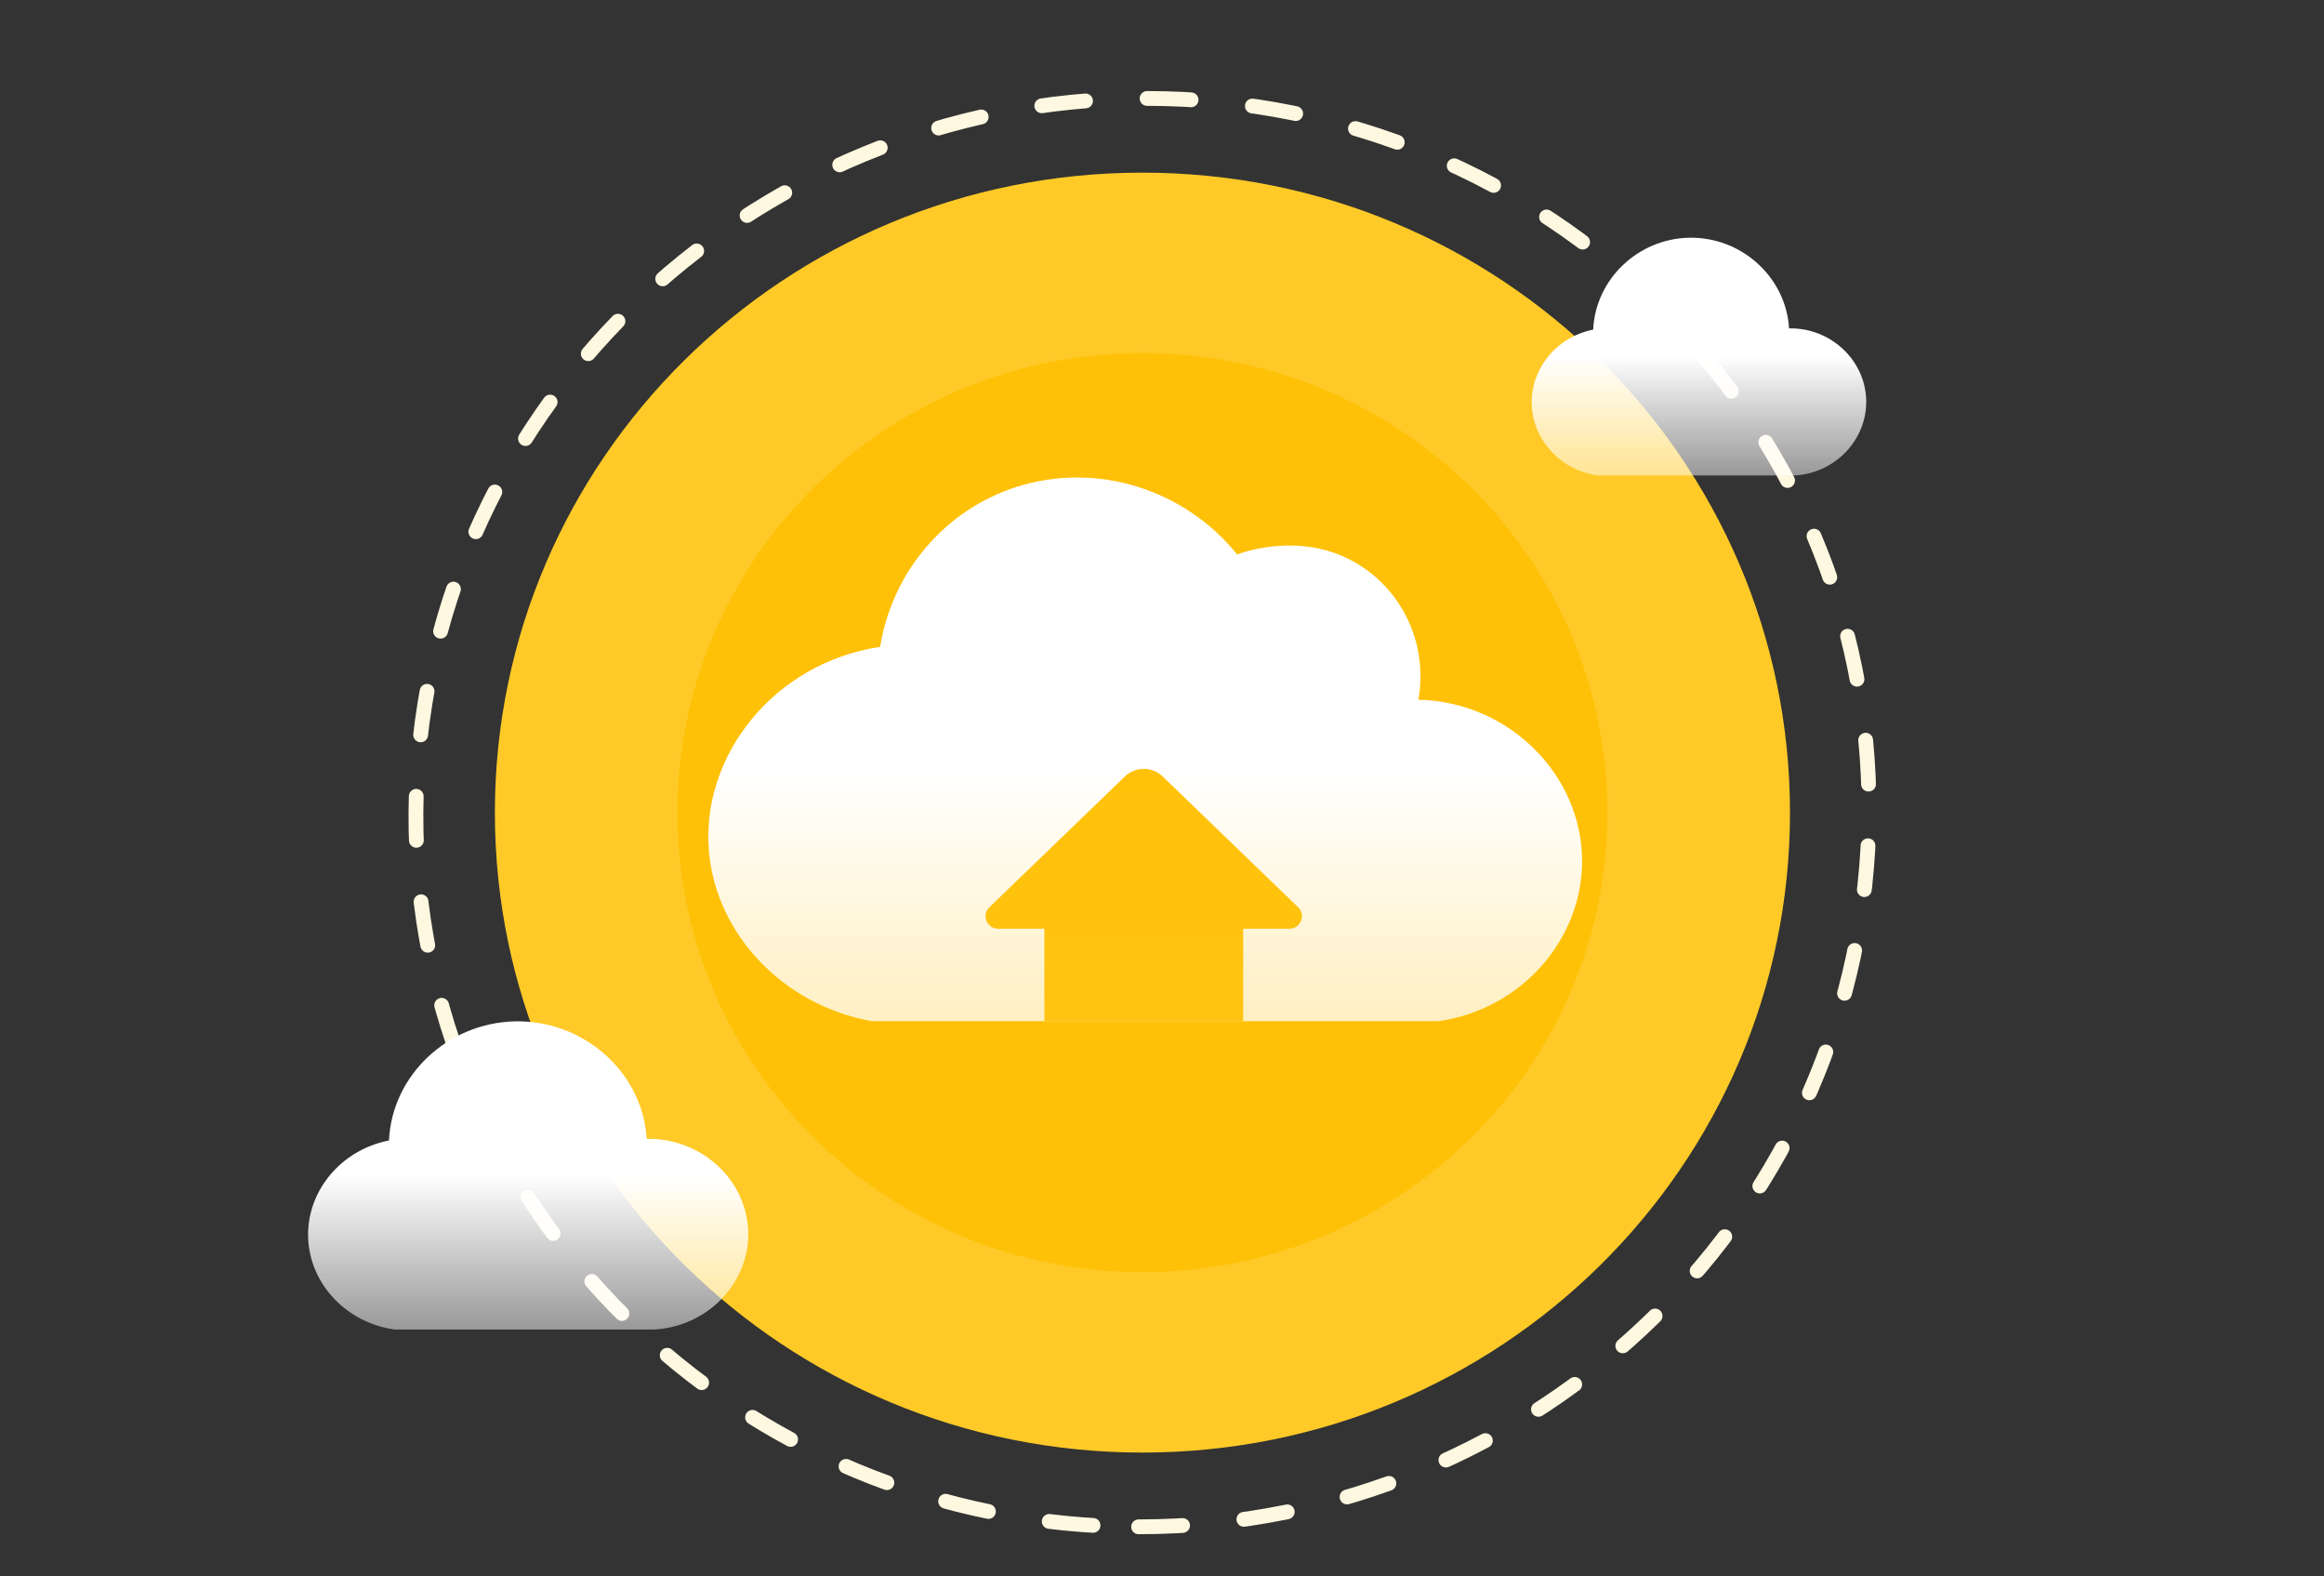 <svg width="264" height="179" viewBox="0 0 264 179" fill="none" xmlns="http://www.w3.org/2000/svg">
<rect x="0" y="0" width="264" height="179" fill="#333333" stroke="none"/>
<path d="M129.778 164.974C170.404 164.974 203.338 132.433 203.338 92.291C203.338 52.15 170.404 19.608 129.778 19.608C89.152 19.608 56.218 52.15 56.218 92.291C56.218 132.433 89.152 164.974 129.778 164.974Z" fill="#FFCA28"/>
<path d="M129.778 144.485C158.952 144.485 182.601 121.117 182.601 92.291C182.601 63.465 158.952 40.098 129.778 40.098C100.605 40.098 76.955 63.465 76.955 92.291C76.955 121.117 100.605 144.485 129.778 144.485Z" fill="#FFC107"/>
<path d="M99.988 73.465C87.917 75.269 79.559 85.858 80.541 96.764C81.38 106.094 88.919 114.145 99.016 115.98H163.435C172.852 114.62 179.762 106.655 179.722 97.725C179.676 88.046 171.471 79.707 161.123 79.469C162.136 73.874 159.906 68.188 155.369 64.817C148.689 59.854 140.929 62.821 140.54 62.978C134.504 55.487 124.474 52.43 115.502 55.29C107.364 57.883 101.349 64.939 99.983 73.465H99.988Z" fill="url(#paint0_linear_262_4743)"/>
<path d="M129.341 173.406C174.921 173.406 212.069 137.09 212.311 92.292C212.554 47.494 175.8 11.179 130.219 11.179C84.639 11.179 47.491 47.494 47.249 92.292C47.006 137.09 83.76 173.406 129.341 173.406Z" stroke="#FFF8E1" stroke-width="1.68" stroke-miterlimit="10" stroke-linecap="round" stroke-dasharray="5 7"/>
<path fill-rule="evenodd" clip-rule="evenodd" d="M112.392 103.041L127.789 88.182C128.98 87.034 130.878 87.034 132.07 88.182L147.466 103.041C148.387 103.935 147.747 105.482 146.459 105.482H141.226V115.98H118.638V105.482H113.4C112.106 105.482 111.472 103.93 112.392 103.041Z" fill="url(#paint1_linear_262_4743)"/>
<g clip-path="url(#clip0_262_4743)">
<path d="M44.185 129.529C38.628 130.61 34.72 135.446 35.013 140.784C35.299 145.949 39.443 150.277 44.87 151H74.247C80.371 150.707 85.181 145.692 84.994 139.841C84.801 133.954 79.624 129.225 73.463 129.344C72.996 121.744 66.276 115.827 58.479 116C50.862 116.179 44.533 122.108 44.185 129.529Z" fill="url(#paint2_linear_262_4743)"/>
</g>
<g clip-path="url(#clip1_262_4743)">
<path d="M180.98 37.437C176.757 38.271 173.787 42.002 174.009 46.119C174.227 50.103 177.377 53.443 181.501 54H203.828C208.481 53.774 212.137 49.905 211.995 45.391C211.849 40.85 207.914 37.202 203.232 37.294C202.877 31.431 197.77 26.866 191.844 27C186.055 27.138 181.245 31.712 180.98 37.437Z" fill="url(#paint3_linear_262_4743)"/>
</g>
<defs>
<linearGradient id="paint0_linear_262_4743" x1="130.092" y1="87.5" x2="130.092" y2="203" gradientUnits="userSpaceOnUse">
<stop stop-color="white"/>
<stop offset="1" stop-color="white" stop-opacity="0"/>
</linearGradient>
<linearGradient id="paint1_linear_262_4743" x1="129.929" y1="83" x2="129.929" y2="176" gradientUnits="userSpaceOnUse">
<stop stop-color="#FFC107"/>
<stop offset="1" stop-color="#FFCA28"/>
</linearGradient>
<linearGradient id="paint2_linear_262_4743" x1="59.998" y1="115.996" x2="59.998" y2="151" gradientUnits="userSpaceOnUse">
<stop offset="0.5" stop-color="white"/>
<stop offset="1" stop-color="white" stop-opacity="0.5"/>
</linearGradient>
<linearGradient id="paint3_linear_262_4743" x1="192.999" y1="26.997" x2="192.999" y2="54" gradientUnits="userSpaceOnUse">
<stop offset="0.5" stop-color="white"/>
<stop offset="1" stop-color="white" stop-opacity="0.5"/>
</linearGradient>
<clipPath id="clip0_262_4743">
<rect width="50" height="35" fill="white" transform="translate(35 116)"/>
</clipPath>
<clipPath id="clip1_262_4743">
<rect width="38" height="27" fill="white" transform="translate(174 27)"/>
</clipPath>
</defs>
</svg>
